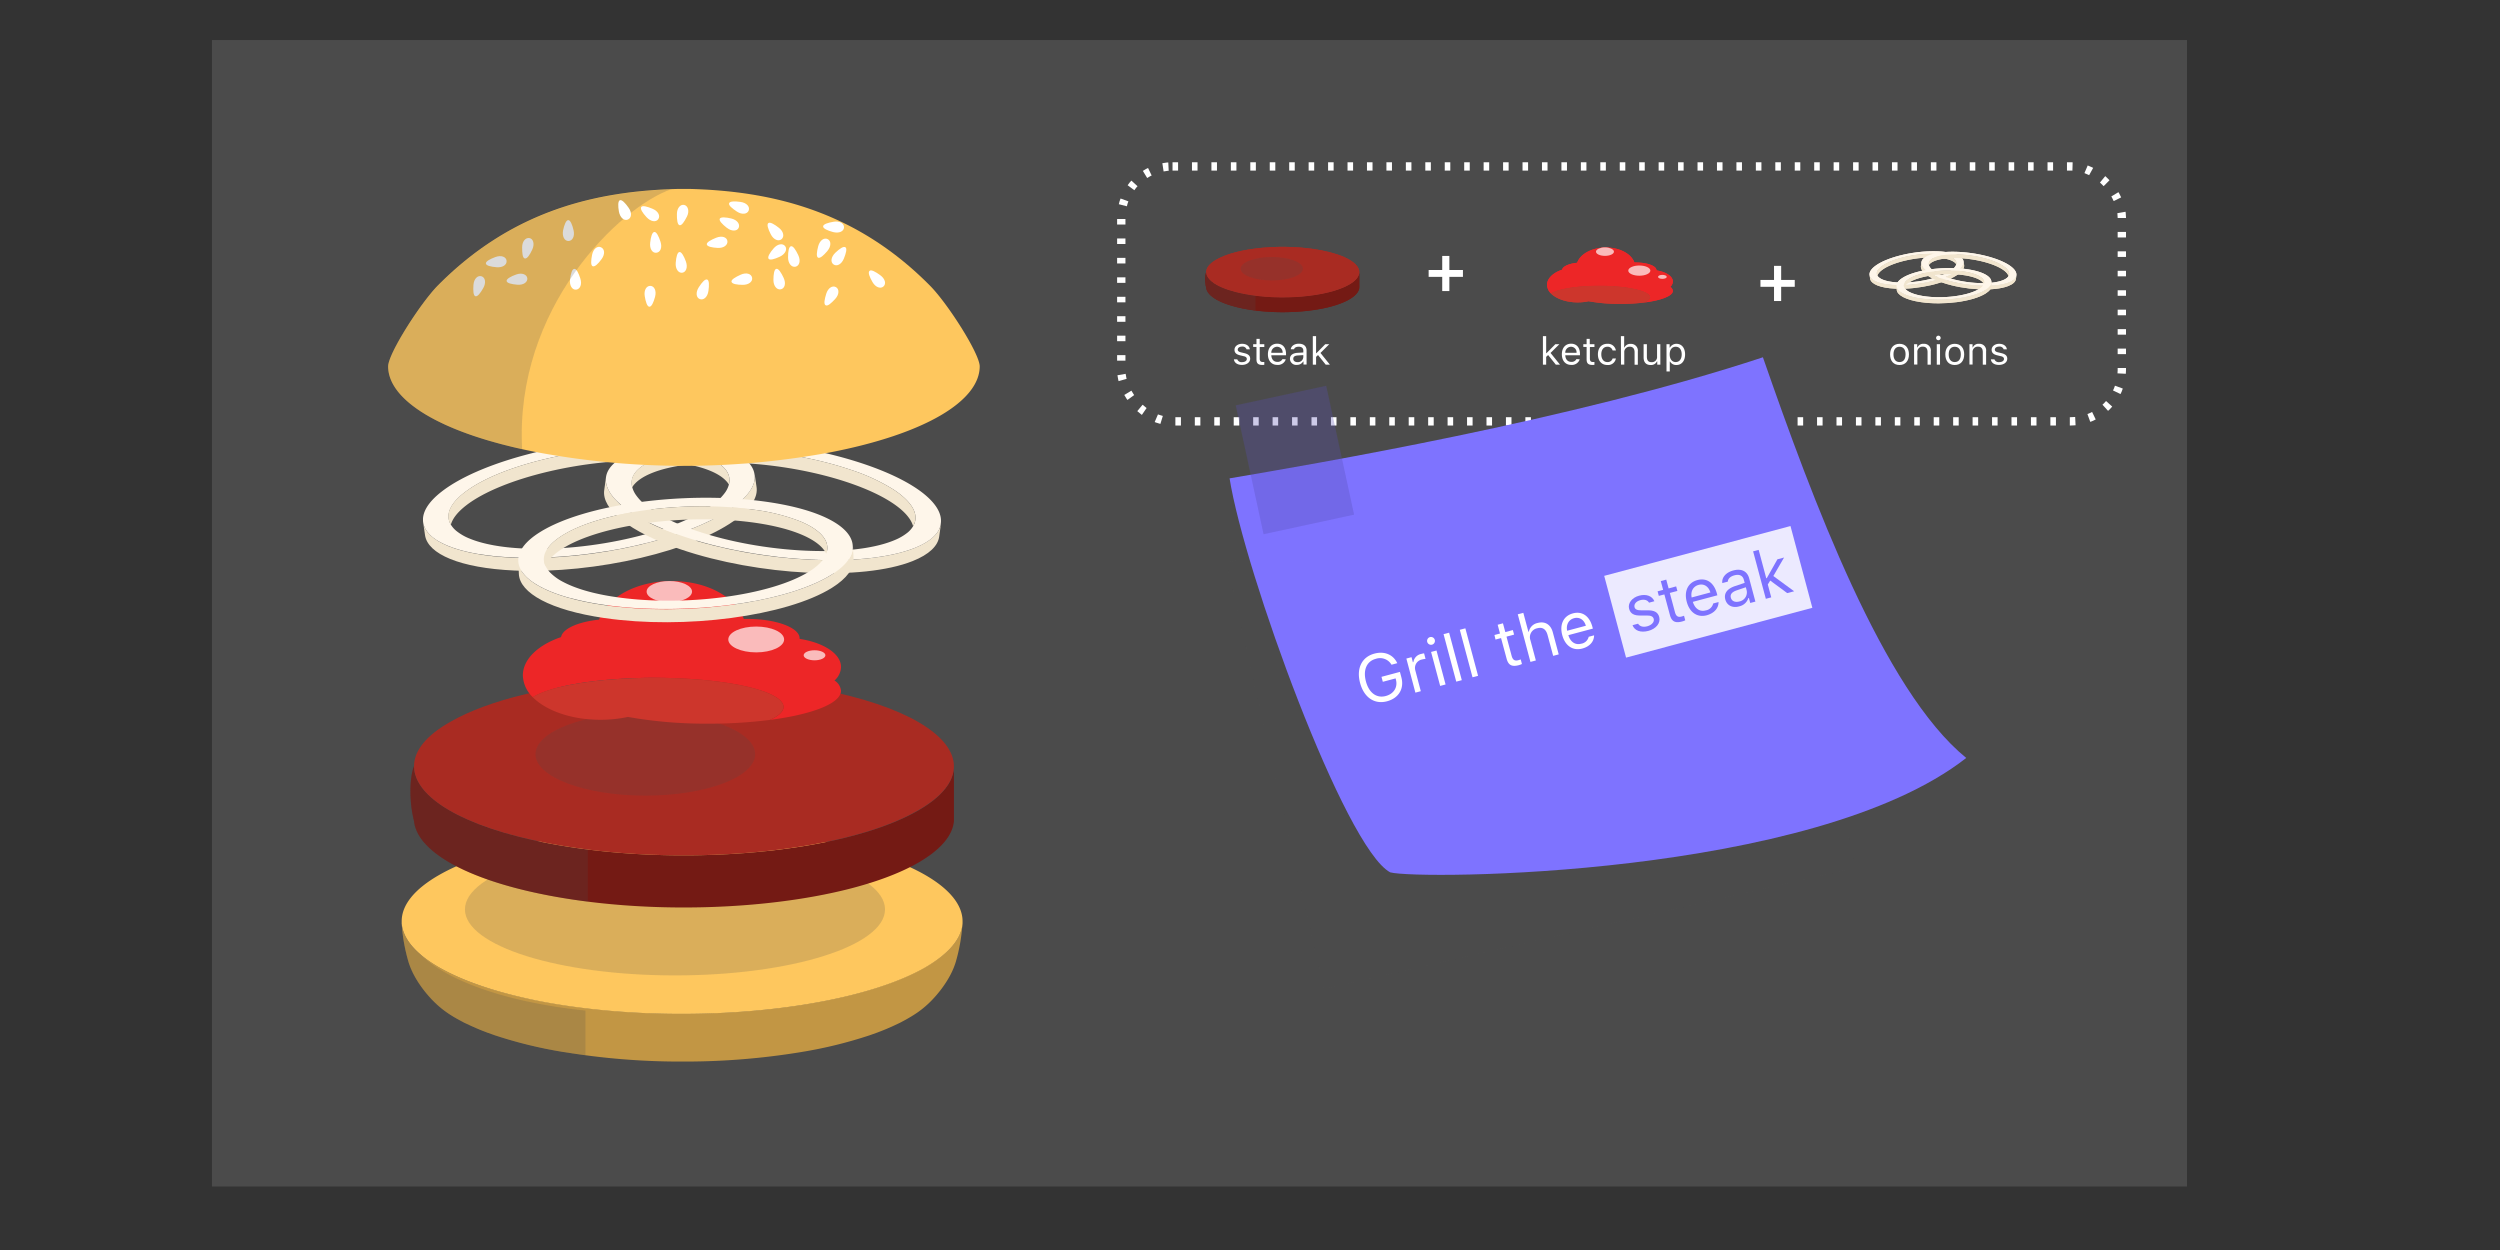 <svg xmlns="http://www.w3.org/2000/svg" xmlns:xlink="http://www.w3.org/1999/xlink" viewBox="0 0 900 450"><rect x="0" y="0" width="900" height="450" fill="#333333" stroke="none"/><defs><style>.a{fill:#c29644;}.b{fill:#fec75e;}.c,.n{fill:#4b4b4b;}.c{opacity:0.2;}.c,.r{mix-blend-mode:multiply;}.d{fill:#ed2627;}.e{fill:#fddfe0;opacity:0.8;}.f{fill:#cd362c;}.g{fill:#f1e5ce;}.h{fill:#fef6ea;}.i{fill:#741a14;}.j,.o{fill:none;}.k{fill:#a92b22;}.l{fill:#fff;}.m{isolation:isolate;}.o{stroke:#fff;stroke-miterlimit:10;stroke-width:3px;stroke-dasharray:2 5;}.p{fill:#7e73ff;}.q{fill:#eceaff;}.r{fill:#574fb0;opacity:0.3;}</style><symbol id="a" viewBox="0 0 150.68 62.56"><path class="a" d="M150.66,25.43a47.39,47.39,0,0,1-1.69,10c-1.55,5.67-6.17,10.33-7,11.14a25.48,25.48,0,0,1-4.86,3.78l-.3.19c-.33.19-.66.39-1,.58l-.17.1c-.18.1-.35.2-.54.29-.37.21-.76.41-1.15.62l-.61.29-1,.47-.71.33-1.27.55-.5.21c-.54.22-1.08.44-1.63.64l-.4.16-1.87.67-.2.07a118.48,118.48,0,0,1-18.09,4.46l-.29.05-.68.11a192,192,0,0,1-30,2.45H73.93A191.82,191.82,0,0,1,44,60.1L43.3,60l-.3-.05a119.07,119.07,0,0,1-18.09-4.46l-.2-.07-1.87-.67-.4-.16c-.55-.2-1.09-.42-1.63-.64l-.5-.21-1.26-.55-.72-.33-1-.47-.61-.29-1.16-.62-.53-.29-.18-.1-1-.58-.31-.19A25.8,25.8,0,0,1,8.7,46.53c-.83-.81-5.45-5.47-7-11.14A46.64,46.64,0,0,1,0,25.46C.64,33.8,14,41.85,37.4,46.35c35.94,6.92,82.06,2.91,103-9C147.07,33.62,150.39,29.52,150.66,25.43Z"/><path class="b" d="M150.68,24.87c0,.14,0,.29,0,.43s0,.09,0,.13c-.27,4.09-3.59,8.19-10.25,12-21,11.86-67.07,15.87-103,9C14,41.85.64,33.8,0,25.46a.86.86,0,0,1,0-.16v-.13c0-.19,0-.3,0-.3H0C0,20.6,3.3,16.29,10.26,12.35c21-11.87,67.07-15.88,103-9C137.26,8,150.65,16.32,150.68,24.87Z"/><ellipse class="c" cx="73.42" cy="21.71" rx="56.43" ry="17.74"/><path class="c" d="M49.37,48.89v12q-2.73-.36-5.4-.8L43.3,60l-.3-.06a117.89,117.89,0,0,1-18.09-4.46l-.19-.07c-.64-.22-1.27-.45-1.88-.68l-.39-.14-1.63-.65-.51-.21L19,53.18l-.7-.32-1-.48-.61-.3-1.15-.6-.53-.3-.18-.09-1-.6a3,3,0,0,1-.3-.18,25.17,25.17,0,0,1-4.86-3.78c-.84-.81-5.45-5.47-7-11.14A46.06,46.06,0,0,1,0,25.25C.15,28.14,1.82,31,4.92,33.7c5.17,5.14,14.86,9.67,28.43,12.66A142.42,142.42,0,0,0,49.37,48.89Z"/></symbol><symbol id="b" viewBox="0 0 146.05 61.89"><path class="i" d="M146.05,24V38.69h0c-.34,3.85-3.54,7.74-9.85,11.32C116,61.43,71.57,65.29,37,58.63c-22.4-4.31-35.2-12-36-19.94H1a31.09,31.09,0,0,1-.88-5.61C-.31,26.7,1,23.94,1,23.94c0,8.24,12.92,16.25,36,20.69,34.61,6.66,79,2.8,99.2-8.63C142.86,32.21,146.05,28.06,146.05,24Z"/><line class="j" x1="0.95" y1="24.72" x2="0.95" y2="37.25"/><path class="k" d="M146.05,23.94v0c0,4.09-3.19,8.24-9.89,12C116,47.43,71.57,51.29,37,44.63,13.87,40.19,1,32.18,1,23.94c0-4.09,3.17-8.25,9.89-12C31,.46,75.43-3.4,110,3.26,133.13,7.71,146,15.71,146.05,23.94Z"/><ellipse class="c" cx="63.14" cy="20.71" rx="29.51" ry="11.13"/><path class="c" d="M28.79,42.8c2.56.66,5.29,1.28,8.17,1.83q5.24,1,10.72,1.69v14Q42.21,59.63,37,58.63c-22.4-4.31-35.2-12-36-20H1a30.82,30.82,0,0,1-.88-5.6C-.31,26.71,1,24,1,24c0,7.2,9.9,14.23,27.84,18.85"/></symbol><symbol id="c" viewBox="0 0 85.47 38.34"><path class="d" d="M85.47,29.47c0,3.41-7.75,6.37-19.12,7.85,2.36-1,3.69-2.24,3.69-3.5C70,29.5,54.52,26,35.37,26,20.29,26,7.45,28.17,2.68,31.21A8.39,8.39,0,0,1,0,25.35C0,21,4.13,17.14,10.27,15.06c.38-2.24,4.57-4.1,10.2-4.69C22.53,4.43,30.47,0,40,0S57.21,4.34,59.36,10.18h.92c7.77,0,14.07,2.34,14.07,5.22a.66.66,0,0,1,0,.14c6.46,1,11.13,4,11.13,7.57a5.07,5.07,0,0,1-1.76,3.62A3.62,3.62,0,0,1,85.47,29.47Z"/><ellipse class="e" cx="62.69" cy="15.7" rx="7.5" ry="3.47"/><ellipse class="e" cx="78.36" cy="19.95" rx="2.92" ry="1.35"/><ellipse class="e" cx="39.35" cy="2.84" rx="6.1" ry="2.84"/><path class="f" d="M70,33.82c0,1.26-1.33,2.45-3.69,3.5a128.53,128.53,0,0,1-16.54,1,119.26,119.26,0,0,1-21.55-1.81,34.81,34.81,0,0,1-7.38.77c-7.81,0-14.62-2.46-18.2-6.09C7.45,28.17,20.29,26,35.37,26,54.52,26,70,29.5,70,33.82Z"/></symbol><symbol id="e" viewBox="0 0 155.19 57.24"><path class="g" d="M155.18,25.61c0,4.39-3.39,8.84-10.56,12.9C123,50.73,75.53,54.86,38.52,47.74,13.82,43,0,34.42,0,25.61H0v6H0C0,40.44,13.82,49,38.52,53.75c37,7.13,84.52,3,106.1-9.22,7.17-4.06,10.58-8.51,10.56-12.9h0v-6Z"/><path class="h" d="M116.67,3.49c-37-7.12-84.52-3-106.1,9.23C3.4,16.78,0,21.22,0,25.61v.19a3.52,3.52,0,0,0,.05.64c0,.13,0,.27.05.41a9.11,9.11,0,0,0,.4,1.64l.05.11a1.42,1.42,0,0,0,.1.29c.06.14.11.28.17.41s.13.27.19.41.13.26.2.38,0,0,0,0c.15.27.31.54.47.8a0,0,0,0,0,0,0c.09.13.17.26.27.39a12.28,12.28,0,0,0,.9,1.18l0,0c.21.25.44.51.68.77l0,0c.12.13.25.25.38.38l.82.78.44.38.46.39c.31.25.63.5,1,.75l.23.17,0,0,.6.43c.78.54,1.61,1.07,2.5,1.59l.58.33.43.24.35.2c.11.06.22.13.35.19l.88.45,1.13.56.85.4c.53.25,1.09.49,1.65.73l.78.33,1.63.65,1.51.56c.55.2,1.1.4,1.67.59l.85.28.87.29.15,0h0l.71.22.9.28.92.27,1.5.43,1,.26,1,.28.88.22.41.1c.62.16,1.24.31,1.87.45l2,.45,1.32.28,1.14.22,1.15.23q4.27.83,8.73,1.45c1.3.19,2.62.36,4,.52,1.82.22,3.67.41,5.52.58l1.8.16c1.1.1,2.2.18,3.31.25,1.27.09,2.55.17,3.83.23s2.55.13,3.83.17c3.93.14,7.87.17,11.79.11l1.25,0c1,0,2,0,3-.08l2-.07.27,0c.75,0,1.5-.06,2.25-.11l2.39-.14.91-.06,1.77-.12,1.59-.13,1.39-.12.81-.08,1.08-.11c.37,0,.73-.06,1.09-.11l.37,0,1.65-.18c1.11-.13,2.22-.27,3.32-.42l1.06-.14.4,0L109,49c.88-.13,1.74-.26,2.61-.41l1-.16.32-.06,1.66-.28,1.77-.33c1.8-.34,3.55-.71,5.27-1.09l1.45-.34c2.09-.5,4.12-1,6.06-1.61l1.73-.52.5-.16h0l.73-.23c1.94-.63,3.79-1.31,5.54-2l.75-.31.25-.1,1.57-.69.33-.15c.77-.35,1.53-.72,2.25-1.09l.82-.43,1-.53c.85-.48,1.64-1,2.39-1.46l.44-.3.43-.29.41-.3a23.9,23.9,0,0,0,3.22-2.75c.26-.27.51-.54.74-.81s.45-.54.65-.81.21-.27.3-.41.19-.27.27-.41a4.53,4.53,0,0,0,.26-.4c.08-.14.16-.27.23-.42s.29-.54.41-.81.11-.28.17-.41.07-.2.11-.29,0-.08,0-.13.09-.27.13-.41a5.09,5.09,0,0,0,.19-.77s0,0,0-.06l.06-.4.06-.41a7.5,7.5,0,0,0,0-.82v0C155.16,16.81,141.37,8.24,116.67,3.49Zm26,25.15a11.32,11.32,0,0,1-2,3.12,24.07,24.07,0,0,1-5.61,4.4l-.66.38c-18.27,10.34-58.49,13.83-89.83,7.8-10.57-2-18.79-4.89-24.32-8.18a23.71,23.71,0,0,1-5.6-4.41,11.43,11.43,0,0,1-2.06-3.15c-2-4.65.6-9.54,8.32-13.91.92-.52,1.9-1,2.94-1.52C43.17,4,80.92,1.16,110.68,6.88a88.84,88.84,0,0,1,20.76,6.31h0C140.92,17.67,145,23.21,142.66,28.64Z"/><path class="g" d="M142.66,28.64c-2.7-6.36-13.88-12.25-32-15.74-31.34-6-71.56-2.53-89.83,7.81-4.43,2.51-7.16,5.19-8.32,7.89-2-4.65.6-9.54,8.32-13.91.92-.52,1.9-1,2.94-1.52C43.17,4,80.92,1.16,110.68,6.88a88.84,88.84,0,0,1,20.76,6.31h0C140.92,17.67,145,23.21,142.66,28.64Z"/></symbol><symbol id="d" viewBox="0 0 139.22 49.68"><use width="155.19" height="57.24" transform="translate(-2.1 7.89) rotate(-8.27) scale(0.58)" xlink:href="#e"/><use width="155.19" height="57.24" transform="matrix(0.58, 0.08, -0.08, 0.58, 51.21, -4.4)" xlink:href="#e"/><use width="155.19" height="57.24" transform="translate(24.92 18.15) rotate(-2.59) scale(0.58)" xlink:href="#e"/></symbol><symbol id="h" viewBox="0 0 158.93 74.43"><path class="b" d="M145.63,26.05C125.89,6.06,103.49.57,80.85,0V0H78.08V0c-22.64.53-45,6-64.78,26C8.59,30.82,0,44.27,0,47.68c0,9.2,14.42,18.14,40.22,23.11A216.35,216.35,0,0,0,78.08,74.4v0h2.77v0a216.35,216.35,0,0,0,37.86-3.61c25.8-5,40.2-13.91,40.22-23.11C158.93,44.27,150.34,30.82,145.63,26.05Z"/><path class="l" d="M49.82,11.12c.37,1.64-.32,2.87-1.39,2.87S46.7,12.73,47,11.12c.31-1.46.8-2.74,1.39-2.74S49.49,9.67,49.82,11.12Z"/><path class="l" d="M36,15.69C36,14,37,13,38,13.21s1.41,1.61.71,3.1-1.38,2.5-2,2.37S36,17.19,36,15.69Z"/><path class="l" d="M34.39,23c1.57-.58,2.88,0,3,1s-1,1.88-2.66,1.74-2.82-.44-2.9-1S33,23.48,34.39,23Z"/><path class="l" d="M51.63,24.06c.52,1.59-.06,2.88-1.12,3s-1.84-1.1-1.64-2.72.54-2.81,1.14-2.86S51.17,22.64,51.63,24.06Z"/><path class="l" d="M54.79,17.7c.33-1.65,1.46-2.49,2.44-2s1.07,1.86.1,3.18S55.49,21,54.94,20.77,54.5,19.16,54.79,17.7Z"/><path class="l" d="M106.24,23.87c.72,1.53.31,2.87-.73,3.1s-2-.86-2-2.5c0-1.49.19-2.85.77-3S105.61,22.52,106.24,23.87Z"/><path class="l" d="M86.05,27.4c-.23,1.67-1.31,2.57-2.31,2.2s-1.17-1.8-.29-3.17,1.71-2.29,2.27-2.08S86.26,25.93,86.05,27.4Z"/><path class="l" d="M115.54,15.39c.44-1.63,1.62-2.39,2.57-1.89s.94,1.93-.11,3.18-2,2.06-2.51,1.78S115.16,16.83,115.54,15.39Z"/><path class="l" d="M103.54,16c1.09-1.28,2.49-1.46,3.13-.61s0,2.15-1.47,2.83-2.67,1-3,.53S102.57,17.1,103.54,16Z"/><path class="l" d="M117.69,28.19c.49-1.61,1.7-2.33,2.63-1.8s.88,2-.22,3.18-2,2-2.57,1.69S117.26,29.62,117.69,28.19Z"/><path class="l" d="M104.94,10.42c1.33,1,1.56,2.43.74,3.1s-2.15.12-2.89-1.34-1.11-2.63-.65-3S103.77,9.5,104.94,10.42Z"/><path class="l" d="M110.19,17.81c.71,1.52.29,2.86-.75,3.09s-2-.86-2-2.5.2-2.85.78-3S109.55,16.45,110.19,17.81Z"/><path class="l" d="M73.16,14.15c.53,1.59,0,2.88-1.1,3s-1.85-1.09-1.66-2.72c.16-1.48.51-2.8,1.11-2.86S72.69,12.73,73.16,14.15Z"/><path class="l" d="M88.15,13.11c1.56-.62,2.88-.13,3,.92s-1,1.91-2.62,1.82c-1.49-.08-2.83-.35-2.92-.94S86.76,13.67,88.15,13.11Z"/><path class="l" d="M80,19.52c.57,1.58,0,2.88-1,3s-1.87-1-1.74-2.67.45-2.82,1-2.9S79.51,18.12,80,19.52Z"/><path class="l" d="M68.94,28.84c-.28-1.66.48-2.85,1.54-2.79s1.66,1.36,1.23,2.94-.94,2.69-1.54,2.66S69.19,30.31,68.94,28.84Z"/><path class="l" d="M132.18,23.16c1.38,1,1.68,2.34.89,3.05s-2.13.23-2.95-1.19-1.25-2.57-.8-3S131,22.3,132.18,23.16Z"/><path class="l" d="M28.82,18.3c1.58-.58,2.89-.05,3,1s-1,1.88-2.66,1.74-2.82-.43-2.9-1S27.42,18.81,28.82,18.3Z"/><path class="l" d="M22.92,25.8c.12-1.67,1.14-2.64,2.16-2.33s1.29,1.71.49,3.14S24,29,23.44,28.83,22.81,27.29,22.92,25.8Z"/><path class="l" d="M122.43,18.73c-.63,1.55-1.9,2.17-2.77,1.56s-.71-2,.49-3.15,2.22-1.8,2.71-1.46S123,17.34,122.43,18.73Z"/><path class="l" d="M94.7,23.05c1.53-.69,2.87-.26,3.08.79s-.89,1.95-2.53,1.93c-1.49,0-2.84-.22-3-.81S93.34,23.67,94.7,23.05Z"/><path class="c" d="M36,69.92C12.87,64.83,0,56.37,0,47.68c0-3.41,8.59-16.86,13.3-21.63C32.44,6.66,54.09.92,76,.1,62.31,4.87,33.93,31.83,36,69.92Z"/><path class="l" d="M119.67,8.82c1.66-.29,2.85.46,2.8,1.53s-1.35,1.66-2.94,1.24c-1.44-.39-2.7-.93-2.67-1.53S118.2,9.07,119.67,8.82Z"/><path class="l" d="M94.66,3.49c1.67.23,2.58,1.3,2.21,2.3S95.08,7,93.7,6.09s-2.3-1.7-2.09-2.26S93.18,3.29,94.66,3.49Z"/><path class="l" d="M77.58,6.76c0-1.68,1-2.71,2-2.45S81,6,80.28,7.42s-1.43,2.48-2,2.33S77.55,8.25,77.58,6.76Z"/><path class="l" d="M64.6,5.06c1,1.39.78,2.78-.22,3.18S62.31,7.72,62,6.1c-.26-1.47-.29-2.84.26-3.06S63.75,3.84,64.6,5.06Z"/><path class="l" d="M92.17,7.94c1.64.39,2.43,1.55,2,2.51s-1.9,1-3.18,0S88.84,8.51,89.1,8,90.72,7.6,92.17,7.94Z"/><path class="l" d="M71.05,5.34c1.55.66,2.14,1.94,1.51,2.81s-2,.66-3.13-.55S67.67,5.35,68,4.86,69.68,4.76,71.05,5.34Z"/></symbol></defs><g class="m"><rect class="n" x="76.31" y="14.42" width="711.01" height="412.72"/><use width="150.68" height="62.56" transform="translate(144.61 298.29) scale(1.34)" xlink:href="#a"/><use width="146.05" height="61.89" transform="translate(147.71 243.76) scale(1.34)" xlink:href="#b"/><use width="85.47" height="38.34" transform="translate(188.23 209.17) scale(1.34)" xlink:href="#c"/><use width="139.23" height="49.68" transform="translate(152.28 157.78) scale(1.34)" xlink:href="#d"/><use width="158.93" height="74.43" transform="translate(139.73 68.01) scale(1.34)" xlink:href="#h"/><rect class="o" x="403.66" y="59.91" width="360.2" height="91.78" rx="18.45"/><use width="146.05" height="61.89" transform="translate(433.85 88.87) scale(0.38)" xlink:href="#b"/><use width="85.47" height="38.34" transform="translate(556.93 89.1) scale(0.53)" xlink:href="#c"/><use width="139.23" height="49.68" transform="translate(673.03 90.42) scale(0.38)" xlink:href="#d"/><use width="146.05" height="61.89" transform="translate(433.85 88.87) scale(0.38)" xlink:href="#b"/><path class="l" d="M447.15,123.77c1.55,0,2.62.77,2.78,2h-1.16a1.5,1.5,0,0,0-1.62-1c-.88,0-1.56.44-1.56,1.1,0,.51.41.82,1.28,1l1.13.27c1.39.34,2.06.94,2.06,2,0,1.32-1.28,2.23-2.95,2.23s-2.77-.79-2.9-2h1.21a1.62,1.62,0,0,0,1.73,1c1,0,1.7-.47,1.7-1.15,0-.51-.38-.85-1.17-1l-1.26-.31c-1.38-.33-2-.93-2-2C444.41,124.69,445.59,123.77,447.15,123.77Z"/><path class="l" d="M453.5,122v1.91h1.65v1H453.5v4.17c0,.87.33,1.24,1.1,1.24a3.44,3.44,0,0,0,.55,0v1a4.11,4.11,0,0,1-.69.06c-1.52,0-2.13-.56-2.13-2v-4.48h-1.19v-1h1.19V122Z"/><path class="l" d="M462.88,129.36a2.94,2.94,0,0,1-3.11,2c-2,0-3.32-1.48-3.32-3.81s1.3-3.82,3.32-3.82,3.2,1.42,3.2,3.71v.45h-5.3v0c.07,1.46.88,2.38,2.13,2.38a1.91,1.91,0,0,0,1.9-1ZM457.67,127h4.07a2,2,0,0,0-2-2.17A2.1,2.1,0,0,0,457.67,127Z"/><path class="l" d="M464.38,129.21c0-1.32,1-2.08,2.69-2.19l2.12-.13v-.67c0-.9-.56-1.4-1.66-1.4-.89,0-1.5.33-1.67.91h-1.19c.16-1.18,1.32-2,2.9-2,1.79,0,2.8.92,2.8,2.45v5.05h-1.12v-1.09h-.11a2.55,2.55,0,0,1-2.27,1.22A2.24,2.24,0,0,1,464.38,129.21Zm4.81-.69v-.68l-2,.13c-1.12.08-1.61.47-1.61,1.21s.63,1.19,1.49,1.19A1.94,1.94,0,0,0,469.19,128.52Z"/><path class="l" d="M477.1,123.9h1.44l-3.17,3.16,3.38,4.21h-1.5l-2.76-3.45-.7.65v2.8h-1.18V121h1.18v6.15h.11Z"/><path class="l" d="M559.93,123.9h1.45l-3.18,3.16,3.39,4.21h-1.5l-2.76-3.45-.71.65v2.8h-1.17V121h1.17v6.15h.11Z"/><path class="l" d="M568.7,129.36a2.94,2.94,0,0,1-3.11,2c-2,0-3.32-1.48-3.32-3.81s1.3-3.82,3.32-3.82,3.2,1.42,3.2,3.71v.45H563.5v0c.06,1.46.87,2.38,2.12,2.38a1.91,1.91,0,0,0,1.9-1ZM563.5,127h4.06a2,2,0,0,0-2-2.17A2.09,2.09,0,0,0,563.5,127Z"/><path class="l" d="M572.31,122v1.91H574v1h-1.64v4.17c0,.87.32,1.24,1.09,1.24a3.44,3.44,0,0,0,.55,0v1a4.11,4.11,0,0,1-.69.06c-1.52,0-2.13-.56-2.13-2v-4.48h-1.19v-1h1.19V122Z"/><path class="l" d="M580.53,126.16a1.82,1.82,0,0,0-1.9-1.33c-1.33,0-2.16,1.06-2.16,2.73s.85,2.78,2.16,2.78a1.78,1.78,0,0,0,1.9-1.29h1.19a2.84,2.84,0,0,1-3.08,2.35c-2.07,0-3.39-1.5-3.39-3.84s1.32-3.79,3.38-3.79a2.89,2.89,0,0,1,3.09,2.39Z"/><path class="l" d="M583.52,121h1.18v4.09h.11a2.3,2.3,0,0,1,2.27-1.29,2.43,2.43,0,0,1,2.54,2.73v4.77h-1.17v-4.48c0-1.31-.59-2-1.71-2a1.9,1.9,0,0,0-2,2.08v4.36h-1.18Z"/><path class="l" d="M597.73,131.27h-1.12v-1.16h-.11a2.31,2.31,0,0,1-2.28,1.29c-1.66,0-2.52-1-2.52-2.73V123.9h1.18v4.48c0,1.33.49,2,1.66,2a1.86,1.86,0,0,0,2-2.07V123.9h1.18Z"/><path class="l" d="M606.63,127.58c0,2.31-1.22,3.82-3.1,3.82a2.47,2.47,0,0,1-2.3-1.24h-.11v3.57h-1.18V123.9h1.13v1.23h.1a2.67,2.67,0,0,1,2.36-1.36C605.41,123.77,606.63,125.27,606.63,127.58Zm-1.22,0c0-1.72-.8-2.75-2.15-2.75s-2.17,1.06-2.17,2.75.84,2.76,2.16,2.76S605.41,129.31,605.41,127.58Z"/><path class="l" d="M680.43,127.58c0-2.37,1.3-3.81,3.4-3.81s3.39,1.44,3.39,3.81-1.29,3.82-3.39,3.82S680.43,130,680.43,127.58Zm5.58,0c0-1.75-.79-2.75-2.18-2.75s-2.18,1-2.18,2.75.78,2.76,2.18,2.76S686,129.33,686,127.58Z"/><path class="l" d="M689.07,123.9h1.12v1.16h.11a2.22,2.22,0,0,1,2.22-1.29,2.4,2.4,0,0,1,2.57,2.73v4.77h-1.17v-4.48c0-1.33-.56-2-1.74-2a1.87,1.87,0,0,0-1.93,2.08v4.36h-1.18Z"/><path class="l" d="M697,121.66a.82.82,0,1,1,.82.82A.82.82,0,0,1,697,121.66Zm.24,2.24h1.17v7.37h-1.17Z"/><path class="l" d="M700.32,127.58c0-2.37,1.29-3.81,3.39-3.81s3.4,1.44,3.4,3.81-1.3,3.82-3.4,3.82S700.32,130,700.32,127.58Zm5.57,0c0-1.75-.78-2.75-2.18-2.75s-2.18,1-2.18,2.75.79,2.76,2.18,2.76S705.89,129.33,705.89,127.58Z"/><path class="l" d="M709,123.9h1.12v1.16h.11a2.21,2.21,0,0,1,2.21-1.29A2.4,2.4,0,0,1,715,126.5v4.77H713.8v-4.48c0-1.33-.56-2-1.73-2a1.87,1.87,0,0,0-1.94,2.08v4.36H709Z"/><path class="l" d="M719.7,123.77c1.55,0,2.62.77,2.78,2h-1.16a1.51,1.51,0,0,0-1.62-1c-.88,0-1.56.44-1.56,1.1,0,.51.41.82,1.28,1l1.13.27c1.39.34,2.06.94,2.06,2,0,1.32-1.28,2.23-3,2.23s-2.76-.79-2.89-2H718a1.62,1.62,0,0,0,1.73,1c1,0,1.7-.47,1.7-1.15,0-.51-.39-.85-1.17-1l-1.27-.31c-1.38-.33-2-.93-2-2C717,124.69,718.14,123.77,719.7,123.77Z"/><use width="85.47" height="38.34" transform="translate(556.93 89.1) scale(0.53)" xlink:href="#c"/><use width="139.23" height="49.68" transform="translate(673.03 90.42) scale(0.38)" xlink:href="#d"/><path class="l" d="M514.31,97.2h4.89V92.13h2.57V97.2h4.89v2.47h-4.89v5.12H519.2V99.67h-4.89Z"/><path class="l" d="M633.76,100.78h4.89V95.71h2.57v5.07h4.89v2.47h-4.89v5.12h-2.57v-5.12h-4.89Z"/><rect class="c" x="456.63" y="178.74" width="196.35" height="157.47" transform="translate(-43.36 129.81) rotate(-12.85)"/><path class="p" d="M442.65,172.21c30.36-5.17,123.47-20.92,192-43.59,17.83,51.29,43.36,120,73.2,144.24-55,43.07-197.64,43.93-207.39,41.18C484.14,305.24,448,205.92,442.65,172.21Z"/><rect class="q" x="580.27" y="197.8" width="69.42" height="30.47" transform="translate(-34.16 166.11) rotate(-14.97)"/><path class="l" d="M499.34,252.46c-4.52,1.21-8.31-1.35-9.71-6.6s.64-9.35,5.13-10.55c3.63-1,6.8.34,8.26,3.43l-2.08.56a4.75,4.75,0,0,0-5.68-2.11c-3.25.87-4.62,4-3.53,8.11s3.83,6.15,7.12,5.27c2.93-.78,4.42-3.18,3.67-5.95l-.1-.4-4.61,1.23-.48-1.79,6.64-1.78.53,2C505.58,247.92,503.53,251.34,499.34,252.46Z"/><path class="l" d="M506.29,237.08l1.86-.5.48,1.82.19-.05a3.52,3.52,0,0,1,2.85-2.94,8.85,8.85,0,0,1,1-.21l.52,2a6.83,6.83,0,0,0-1.28.22,3.1,3.1,0,0,0-2.42,3.83l2,7.58-1.95.52Z"/><path class="l" d="M513.8,231.08a1.41,1.41,0,1,1,1.73,1A1.42,1.42,0,0,1,513.8,231.08Zm1.39,3.62,1.95-.52,3.27,12.23-1.95.52Z"/><path class="l" d="M519.68,228.29l2-.52,4.57,17.09-2,.53Z"/><path class="l" d="M525.53,226.73l2-.53,4.58,17.1-2,.52Z"/><path class="l" d="M541.06,224.39l.85,3.16,2.72-.73.44,1.64-2.73.73,1.85,6.92c.39,1.44,1.1,1.91,2.37,1.57a8.52,8.52,0,0,0,.9-.29l.44,1.65a7.56,7.56,0,0,1-1.12.42c-2.52.67-3.78,0-4.4-2.33l-2-7.42-2,.53L538,228.6l2-.53-.84-3.16Z"/><path class="l" d="M546.4,221.15l2-.53,1.81,6.79.18,0a4,4,0,0,1,3.2-3.15c2.59-.69,4.67.53,5.43,3.4l2.12,7.92-2,.53-2-7.45c-.58-2.17-1.85-3-3.7-2.49a3.27,3.27,0,0,0-2.47,4.36l1.94,7.24-1.95.52Z"/><path class="l" d="M573.87,228.72c0,2.24-1.58,4.05-4.25,4.76-3.4.91-6.18-1-7.21-4.84s.46-6.92,3.82-7.82,5.94.93,7,4.73l.2.75-8.8,2.35,0,.09c.75,2.39,2.51,3.56,4.59,3a3.29,3.29,0,0,0,2.71-2.5Zm-9.7-1.65,6.74-1.8c-.62-2.16-2.3-3.24-4.24-2.72S563.74,224.86,564.17,227.07Z"/><path class="p" d="M590.1,214.44c2.56-.69,4.68.1,5.48,2l-1.93.52c-.52-.91-1.65-1.3-3.12-.91s-2.39,1.43-2.1,2.52c.22.84,1,1.18,2.58,1.15l2,0c2.46-.06,3.84.64,4.31,2.4.58,2.19-1.14,4.27-3.92,5s-4.94-.07-5.7-2.05l2-.54c.6.95,1.75,1.35,3.32.93s2.62-1.54,2.32-2.66c-.23-.84-1-1.24-2.4-1.21l-2.24,0c-2.44.06-3.75-.65-4.22-2.42C585.94,217.19,587.5,215.13,590.1,214.44Z"/><path class="p" d="M599.85,208.66l.85,3.17,2.72-.73.44,1.64-2.73.72,1.86,6.93c.38,1.44,1.09,1.91,2.36,1.57.35-.1.54-.16.9-.29l.44,1.64a5.84,5.84,0,0,1-1.12.42c-2.52.68-3.78,0-4.4-2.32l-2-7.42-2,.52-.44-1.63,2-.53-.85-3.16Z"/><path class="p" d="M618.68,216.74c0,2.24-1.56,4-4.24,4.76-3.4.91-6.18-1-7.21-4.85s.46-6.92,3.82-7.82,5.94.93,7,4.73l.2.75-8.8,2.35,0,.09c.75,2.4,2.51,3.57,4.59,3a3.27,3.27,0,0,0,2.71-2.5ZM609,215.09l6.74-1.81c-.63-2.15-2.3-3.24-4.24-2.72S608.56,212.88,609,215.09Z"/><path class="p" d="M621.11,215.81c-.58-2.19.69-3.88,3.5-4.82l3.47-1.16-.3-1.11c-.4-1.51-1.57-2.08-3.4-1.6-1.46.4-2.33,1.23-2.35,2.26l-2,.53c-.27-2,1.32-3.84,3.93-4.54,3-.8,5.06.29,5.74,2.83l2.24,8.38-1.86.49-.48-1.8-.18,0a4.4,4.4,0,0,1-3.23,3C623.85,219,621.71,218.05,621.11,215.81Zm7.69-3.27-.3-1.13-3.23,1.1c-1.83.62-2.48,1.49-2.15,2.71s1.58,1.7,3,1.32A3.34,3.34,0,0,0,628.8,212.54Z"/><path class="p" d="M639.87,201.35l2.39-.64-3.86,6.66,7.49,5.49-2.49.66L637.28,209l-.87,1.41,1.24,4.64-1.95.52-4.58-17.09,2-.52,2.73,10.2.18,0Z"/><rect class="r" x="449.5" y="141.84" width="33.34" height="47.48" transform="translate(-24.47 102.27) rotate(-12.2)"/></g></svg>